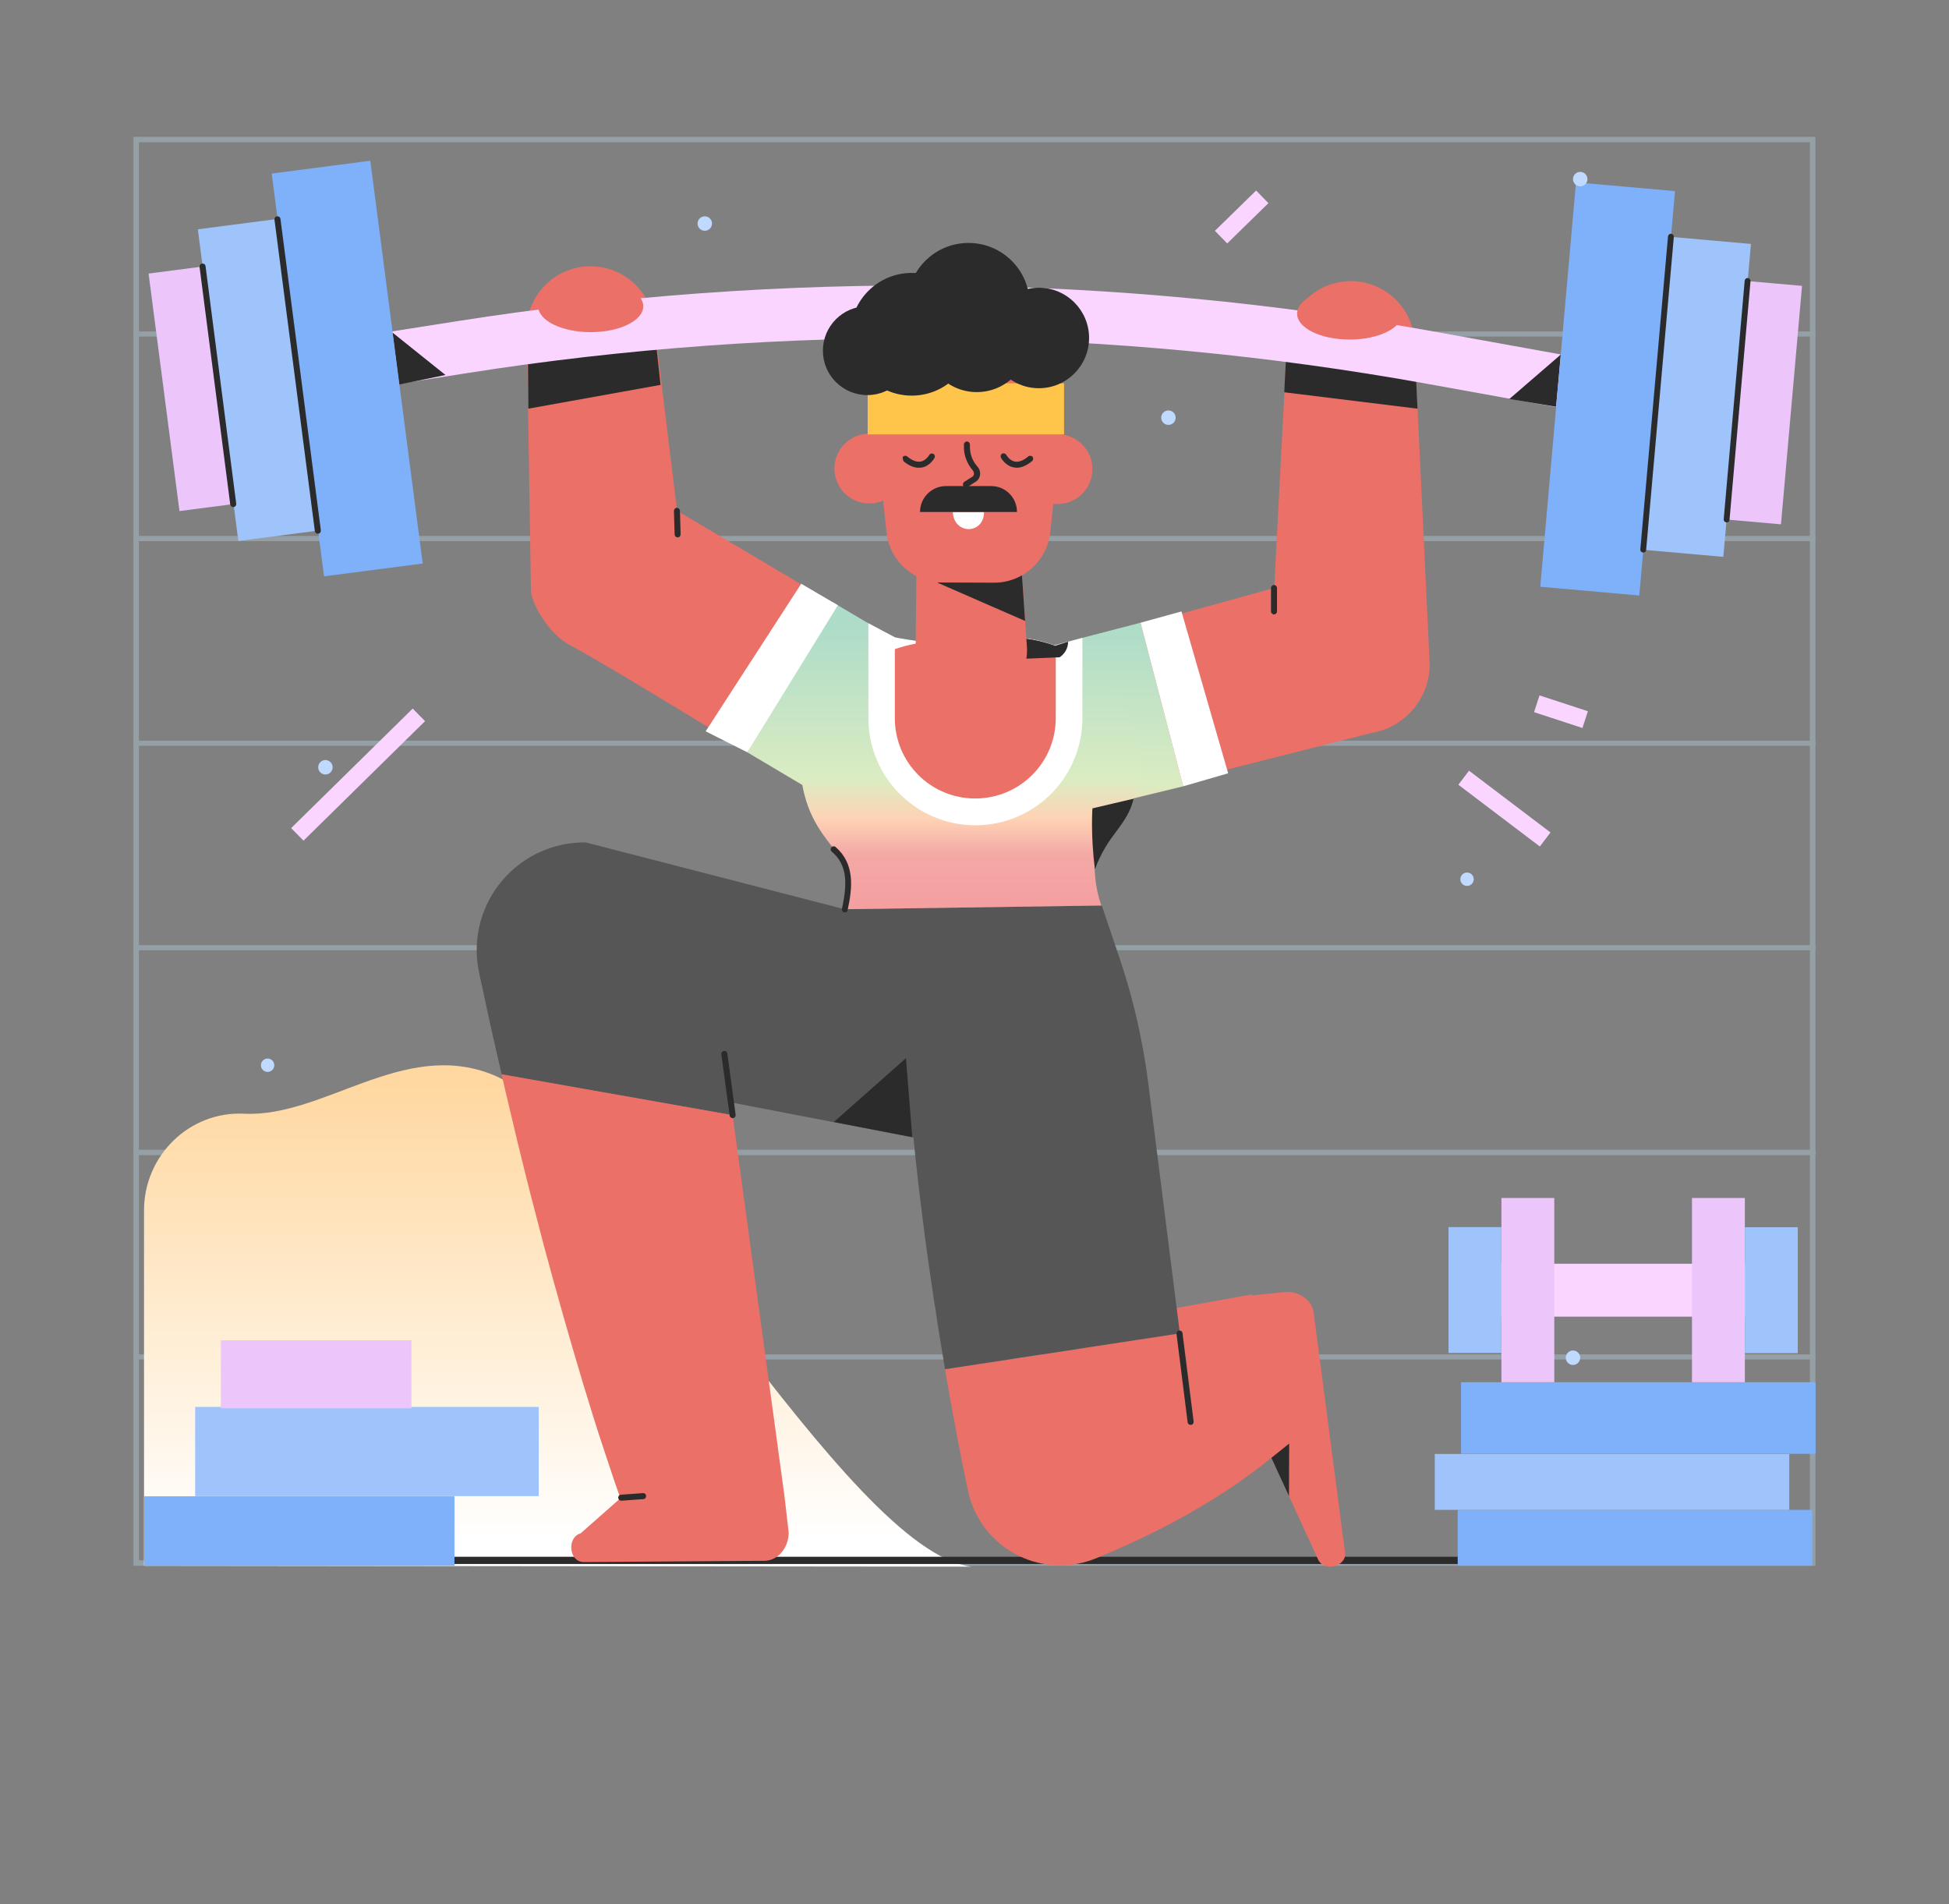 <?xml version="1.0" encoding="iso-8859-1"?>
<!-- Generator: Adobe Illustrator 23.0.2, SVG Export Plug-In . SVG Version: 6.00 Build 0)  -->
<svg version="1.1" id="Layer_1" xmlns="http://www.w3.org/2000/svg" xmlns:xlink="http://www.w3.org/1999/xlink" x="0px" y="0px"
	 viewBox="0 0 1105.6 1080" style="enable-background:new 0 0 1105.6 1080;" xml:space="preserve">
<rect x="0" y="0" width="1105.6" height="1080" fill="#808080" stroke="none"/>
<g style="opacity:0.3;">
	<g>
		<path style="fill:#C4ECFE;" d="M1026.7,80.7V885H78.8V80.7H1026.7 M1029.8,77.6H75.7v810.5h954.1L1029.8,77.6L1029.8,77.6z"/>
	</g>
	<g>
		<g>
			<rect x="75.7" y="652.2" style="fill:#C4ECFE;" width="954.1" height="2.9"/>
		</g>
		<g>
			<rect x="75.7" y="536.1" style="fill:#C4ECFE;" width="954.1" height="2.9"/>
		</g>
		<g>
			<rect x="75.7" y="652.2" style="fill:#C4ECFE;" width="954.1" height="2.9"/>
		</g>
		<g>
			<rect x="75.7" y="768.2" style="fill:#C4ECFE;" width="954.1" height="2.9"/>
		</g>
		<g>
			<rect x="75.7" y="420.1" style="fill:#C4ECFE;" width="954.1" height="2.9"/>
		</g>
		<g>
			<rect x="75.7" y="304" style="fill:#C4ECFE;" width="954.1" height="2.9"/>
		</g>
		<g>
			<rect x="75.7" y="188" style="fill:#C4ECFE;" width="954.1" height="2.9"/>
		</g>
	</g>
</g>
<linearGradient id="SVGID_1_" gradientUnits="userSpaceOnUse" x1="-532.775" y1="775.85" x2="-532.775" y2="516.324" gradientTransform="matrix(-1 0 0 -1 -216.425 1392)">
	<stop  offset="0" style="stop-color:#FFD8A1"/>
	<stop  offset="0.996" style="stop-color:#FFFFFF"/>
</linearGradient>
<path style="fill:url(#SVGID_1_);" d="M551,888.6c-71.4-8.9-200.1-250.6-271.7-279.1c-50.7-20.2-95.6,24.4-140.9,22.2
	c-31-1.5-56.7,23.8-56.7,54.8v201.6L551,888.6z"/>
<rect x="194.8" y="883" style="fill:#2B2B2B;" width="638" height="4.1"/>
<g>
	<g>
		<g>
			<g>
				<path style="fill:#EA7068;" d="M763,880.7l-17.8-136.2c-0.9-7.3-8.5-12.5-17.1-11.6l-20.7,2.2l12.3,88.5l27.9,60.7
					C750.7,891.8,764,888.7,763,880.7z"/>
			</g>
		</g>
	</g>
	<g>
		<path style="fill:#EA7068;" d="M526.1,373.9l-142-84.2l-13.1-107c-2.2-16.9-16-30.5-33.7-31.6c-20-1.3-37.2,13.9-38.5,33.9
			l2.4,150.3c0.1,5.6,8.9,24.1,23.3,31.3C343.1,376,471,454.9,471,454.9c25.7,10.3,54.9-2.2,65.2-28
			C546.5,401.2,551.8,384.1,526.1,373.9z"/>
		
			<linearGradient id="SVGID_2_" gradientUnits="userSpaceOnUse" x1="474.55" y1="819.348" x2="474.55" y2="1036.966" gradientTransform="matrix(1 0 0 -1 0 1392)">
			<stop  offset="0" style="stop-color:#F48B94"/>
			<stop  offset="0.405" style="stop-color:#F4A9A6"/>
			<stop  offset="0.499" style="stop-color:#FED3B5"/>
			<stop  offset="0.599" style="stop-color:#DBECC2"/>
			<stop  offset="1" style="stop-color:#ADDCC8"/>
		</linearGradient>
		<polygon style="fill:url(#SVGID_2_);" points="472.2,341.5 423.9,426.7 466,451.7 525.2,372.8 		"/>
		<polygon style="fill:#FFFFFF;" points="475.3,343.3 423.9,426.7 400.3,414.8 454.5,331.1 		"/>
		<g>
			<path style="fill:#2B2B2B;" d="M384.4,304.8c-0.9,0-1.7-0.7-1.7-1.6l-0.4-13.4c0-0.9,0.7-1.7,1.6-1.8c0.9,0,1.7,0.7,1.8,1.6
				l0.4,13.4C386.1,304,385.4,304.8,384.4,304.8L384.4,304.8z"/>
		</g>
	</g>
	<path style="fill:#565656;" d="M284.6,609.5c-1.4-6.3-2.9-12.6-4.3-18.8l-2.2-9.7l-2.1-9.7l-4.2-19.5c-7.1-33,13.8-65.4,46.8-72.6
		c4.5-1,9.1-1.4,13.6-1.4l147.2,38l45.2,51.3l3.4,80l-199.5-38.4l73.9-74.6l13.4,98.5"/>
	<path style="fill:#EA7068;" d="M415.6,632.5L445,848.6l-89.1,12.1l-1.8-4.8l-1.7-4.8l-3.4-9.6c-2.2-6.4-4.2-12.8-6.4-19.2
		c-4.3-12.8-8.2-25.6-12.1-38.4c-7.7-25.7-15-51.4-21.9-77.1c-3.3-12.9-6.8-25.8-10-38.7l-4.8-19.4l-4.6-19.4
		c-1.6-6.7-3.2-13.3-4.7-20L415.6,632.5z"/>
	<g>
		<g>
			<g>
				<path style="fill:#EA7068;" d="M331.1,886l102.4-0.7c7.6,0,13.8-7.1,13.9-16l-2.4-20.7l-92.6,0.8l-23,20.3
					C321.3,872.1,322.8,886,331.1,886z"/>
			</g>
		</g>
	</g>
	<path style="fill:#EA7068;" d="M669.1,756.4l7,55.3l-77.5-57.4L710,734.2l15.9,88.5c-4.1,3.7-8.3,7.1-12.5,10.3s-8.5,6.2-12.7,9.2
		c-8.5,5.8-17.2,11.1-25.9,16.1c-4.4,2.4-8.7,4.9-13.1,7.1l-6.6,3.4l-6.6,3.2c-4.4,2.2-8.8,4.1-13.3,6.1l-3.3,1.5l-3.3,1.4l-6.7,2.8
		c-27.3,11.3-58.6-1.6-69.9-28.9c-1.3-3.2-2.3-6.4-3-9.7l-3.7-18.2c-2.3-11.2-4.2-22.4-6.3-33.6c-1.1-5.6-2-11.2-2.9-16.8
		L669.1,756.4z"/>
	<path style="fill:#565656;" d="M536.1,776.6l-2.8-16.8c-0.9-5.6-1.8-11.2-2.6-16.9c-0.9-5.6-1.8-11.2-2.6-16.9l-2.4-16.9
		c-0.8-5.6-1.5-11.3-2.2-16.9c-2.9-22.6-5.4-45.2-7.2-67.8l-1.3-17c-0.3-5.7-0.8-11.4-1-17.1l-0.4-8.5l-0.3-8.5l-0.2-8.6l-0.1-4.3
		v-4.3l112-42.5l10,29.6c7.8,22.9,13.2,46.6,16.3,70.6l18,142.5L536.1,776.6z"/>
	<path style="fill:#EA7068;" d="M802.2,190.7c-2.8-19.8-21.1-33.7-40.9-30.9c-17.5,2.4-30.3,17-31.2,34l-7.3,139.7l-145.9,40.3
		c0,0-28.1,76.9-6.9,94.7l207.7-52.7c19.2-3.1,33.3-19.6,33.3-39L802.2,190.7z"/>
	<polygon style="fill:#2B2B2B;" points="728.5,222.5 804.1,231.8 802.2,190.7 730,193.8 	"/>
	<polygon style="fill:#2B2B2B;" points="374.7,218.3 299.7,231.8 299.4,190.7 371.6,189.7 	"/>
	
		<linearGradient id="SVGID_3_" gradientUnits="userSpaceOnUse" x1="631.6" y1="812.24" x2="631.6" y2="1037.177" gradientTransform="matrix(1 0 0 -1 0 1392)">
		<stop  offset="0" style="stop-color:#F48B94"/>
		<stop  offset="0.405" style="stop-color:#F4A9A6"/>
		<stop  offset="0.499" style="stop-color:#FED3B5"/>
		<stop  offset="0.599" style="stop-color:#DBECC2"/>
		<stop  offset="1" style="stop-color:#ADDCC8"/>
	</linearGradient>
	<polygon style="fill:url(#SVGID_3_);" points="647,353.2 671.2,446 623.7,457.5 592,367.5 	"/>
	<path style="fill:#565656;" d="M479.3,515.7c-12.2,35.4,5.7,83.7,45.5,82c30.8-1.3,32.9-0.2,45.9-0.7c41-1.8,67.5-44.7,54-83.4
		L479.3,515.7z"/>
	
		<linearGradient id="SVGID_4_" gradientUnits="userSpaceOnUse" x1="550.579" y1="819.348" x2="550.579" y2="1036.966" gradientTransform="matrix(1 0 0 -1 0 1392)">
		<stop  offset="0" style="stop-color:#F48B94"/>
		<stop  offset="0.405" style="stop-color:#F4A9A6"/>
		<stop  offset="0.499" style="stop-color:#FED3B5"/>
		<stop  offset="0.599" style="stop-color:#DBECC2"/>
		<stop  offset="1" style="stop-color:#ADDCC8"/>
	</linearGradient>
	<path style="fill:url(#SVGID_4_);" d="M621,493.1c0.3,11.8,3.8,20.5,3.8,20.5l-145.5,2.1c12-34.7-21.9-31.7-25.4-80.3h-0.1
		c0-0.3,0-0.5,0-0.8c-0.1-0.8-0.1-1.6-0.1-2.4h0.1c0.8-19.8,15.9-43.3,38.7-57c4.7-2.8,9.8-5.2,15.1-7.1c6.9-2.4,14.2-3.9,21.9-4.1
		l38.5-2.6c11.3-0.4,21.7,1.5,30.9,5.1c5.4,2.1,10.5,4.8,15.1,7.8c20.6,13.7,32.7,35.6,33.4,52.7C648.9,462.8,620.8,481.4,621,493.1
		z"/>
	<path style="fill:#FFFFFF;" d="M614,361.8v45.6c0,33.5-27.2,60.7-60.7,60.7s-60.7-27.2-60.7-60.7v-53.9l15.1,8
		c0,0,14.2,2.9,21.9,2.6l38.5-2.6c11.3-0.4,21.2,1.2,30.4,4.7L614,361.8z"/>
	<path style="fill:#EA7068;" d="M598.9,366.6v40.7c0,25.2-20.4,45.6-45.7,45.6s-45.6-20.4-45.6-45.6v-39.1
		c6.9-2.4,14.2-3.9,21.9-4.1l38.5-2.6C579.3,361.1,589.7,363.1,598.9,366.6z"/>
	<path style="fill:#2B2B2B;" d="M576.9,373.8l24.2-1c3-2,4.8-5.3,4.8-8.8l0,0l-7.4,2.3c-6.4-2.4-16.8-5.1-30.4-4.7L576.9,373.8z"/>
	<g>
		<path style="fill:#2B2B2B;" d="M479.3,517.5c-0.1,0-0.2,0-0.4,0c-0.9-0.2-1.5-1.1-1.3-2c3.7-16.6,2.1-25.7-5.8-32.5
			c-0.7-0.6-0.8-1.7-0.2-2.4c0.6-0.7,1.7-0.8,2.4-0.2c10.9,9.5,9.7,22.8,6.8,35.9C480.8,517,480.1,517.5,479.3,517.5z"/>
	</g>
	<polygon style="fill:#FFFFFF;" points="647,353.2 671.2,446 696.7,438.6 670.2,346.8 	"/>
	<path style="fill:#2B2B2B;" d="M643.1,453l-23.4,5.5c0,0-1.1,14.6,1.4,34.6C628.3,473.2,639.2,468.7,643.1,453z"/>
	<g>
		<g>
			<path style="fill:#F9D5FF;" d="M907,235.3l-97.4-17.6c-89.1-16.1-180.5-24.8-271.9-25.8c-91.3-1-183.2,5.6-273.2,19.8l-86,13.5
				l-4.7-29.6l86-13.5C351.4,167.7,445,161,537.9,162c93.1,1,186.3,9.9,277,26.3l97.4,17.6L907,235.3z"/>
		</g>
		<polygon style="fill:#2B2B2B;" points="885.4,201.1 856.2,226.3 882.7,230.7 		"/>
		<g>
			
				<rect x="796.874" y="192.301" transform="matrix(0.088 -0.996 0.996 0.088 612.081 1109.567)" style="fill:#7FB0FA;" width="230.296" height="56.399"/>
			
				<rect x="873.683" y="202.192" transform="matrix(0.088 -0.996 0.996 0.088 653.897 1164.225)" style="fill:#9FC4FB;" width="178.197" height="45.599"/>
			
				<rect x="932.987" y="212.804" transform="matrix(0.088 -0.996 0.996 0.088 685.347 1205.202)" style="fill:#ECC6FA;" width="135.798" height="30.999"/>
		</g>
		<polygon style="fill:#2B2B2B;" points="222.6,188.6 252.7,212.7 226.4,218.1 		"/>
		<g>
			
				<rect x="168.601" y="93.9" transform="matrix(0.992 -0.129 0.129 0.992 -25.25 27.044)" style="fill:#7FB0FA;" width="56.4" height="230.301"/>
			
				<rect x="123.4" y="126.4" transform="matrix(0.992 -0.129 0.129 0.992 -26.499 20.591)" style="fill:#9FC4FB;" width="45.6" height="178.201"/>
			
				<rect x="92.8" y="152.601" transform="matrix(0.992 -0.129 0.129 0.992 -27.457 15.758)" style="fill:#ECC6FA;" width="31" height="135.8"/>
		</g>
	</g>
	<ellipse style="fill:#EA7068;" cx="765.6" cy="177.9" rx="29.8" ry="14.7"/>
	<ellipse style="fill:#EA7068;" cx="335.1" cy="173.7" rx="29.8" ry="14.7"/>
	<circle style="fill:#EA7068;" cx="599.9" cy="266.1" r="19.8"/>
	<path style="fill:#EA7068;" d="M519.4,368.6l0.9-93l56-2l6.2,92.8c1.4,17.5-12.2,32.5-29.7,32.8h-2.4
		C533.2,399.7,519.2,385.7,519.4,368.6z"/>
	<polygon style="fill:#2B2B2B;" points="531.8,330.5 581.5,352.2 579.1,317 	"/>
	<path id="XMLID_4_" style="fill:#EA7068;" d="M564,330.5l-29.5-0.1c-16.2,0-29.9-12.3-31.6-28.4l-6.2-57.5
		c0-29.1,23.7-52.6,52.8-52.6l0,0c29.1,0,52.6,23.7,52.6,52.8l-6.4,57.5C593.9,318.3,580.2,330.5,564,330.5z"/>
	<g>
		<path style="fill:#2B2B2B;" d="M547.9,276.5c-0.6,0-1.1-0.3-1.4-0.8c-0.5-0.8-0.3-1.8,0.5-2.4l4.7-3c0.5-0.4,0.8-1,0.8-1.6
			s-0.2-1.3-0.6-1.8c-3.3-3.8-5.1-8.5-5.1-13.3v-1.5c0-0.9,0.8-1.7,1.7-1.7s1.7,0.8,1.7,1.7v1.5c0,4,1.5,8,4.3,11.1
			c1.1,1.2,1.6,2.8,1.5,4.3c-0.1,1.6-0.9,3-2.1,4l-0.2,0.1l-4.8,3.1C548.5,276.4,548.2,276.5,547.9,276.5z"/>
	</g>
	<g>
		<path style="fill:#2B2B2B;" d="M521.1,265.3c-2.8,0-5.7-1.3-8.7-3.8c-0.7-0.6-0.8-1.7-0.2-2.4c0.6-0.7,1.7-0.8,2.4-0.2
			c2.8,2.3,5.4,3.3,7.7,2.9c3.1-0.6,4.8-3.7,4.8-3.7c0.4-0.8,1.5-1.1,2.3-0.7s1.2,1.5,0.7,2.3c-0.1,0.2-2.4,4.6-7.2,5.5
			C522.4,265.2,521.8,265.3,521.1,265.3z"/>
	</g>
	<g>
		<path style="fill:#2B2B2B;" d="M576.8,265.3c-0.6,0-1.2-0.1-1.8-0.2c-4.7-0.9-7.1-5.3-7.2-5.5c-0.4-0.8-0.1-1.9,0.7-2.3
			s1.9-0.1,2.3,0.7l0,0c0,0,1.7,3.1,4.8,3.8c2.3,0.4,4.9-0.5,7.7-2.9c0.7-0.6,1.8-0.5,2.4,0.2c0.6,0.7,0.5,1.8-0.2,2.4
			C582.5,264,579.5,265.3,576.8,265.3z"/>
	</g>
	
		<ellipse transform="matrix(0.54 -0.842 0.842 0.54 2.799 537.305)" style="fill:#EA7068;" cx="493.143" cy="266.09" rx="19.801" ry="19.8"/>
	<path style="fill:#FFFFFF;" d="M558.2,290.4c0,12.8-17.1,13.1-17.7,0"/>
	<rect x="492.2" y="217.4" style="fill:#FFC44A;" width="111.4" height="29"/>
	<circle style="fill:#2B2B2B;" cx="492" cy="198.9" r="25.2"/>
	<circle style="fill:#2B2B2B;" cx="589.3" cy="191.7" r="28.5"/>
	<circle style="fill:#2B2B2B;" cx="517.2" cy="189.6" r="34.8"/>
	<circle style="fill:#2B2B2B;" cx="554.1" cy="192.8" r="29.6"/>
	<circle style="fill:#2B2B2B;" cx="549.4" cy="172.5" r="34.7"/>
	<g>
		<path style="fill:#2B2B2B;" d="M722.7,348.5c-0.9,0-1.7-0.8-1.7-1.7v-13.3c0-0.9,0.8-1.7,1.7-1.7s1.7,0.8,1.7,1.7v13.3
			C724.4,347.7,723.6,348.5,722.7,348.5z"/>
	</g>
	<path style="fill:#2B2B2B;" d="M576.9,290.4h-55l0,0c0-8.1,6.6-14.7,14.7-14.7h25.5C570.3,275.6,576.9,282.2,576.9,290.4
		L576.9,290.4z"/>
	<g>
		<path style="fill:#2B2B2B;" d="M932.2,313.4c0,0-0.1,0-0.2,0c-0.9-0.1-1.6-0.9-1.5-1.8l15.7-177.5c0.1-0.9,0.9-1.6,1.8-1.5
			c0.9,0.1,1.6,0.9,1.5,1.8l-15.7,177.5C933.8,312.7,933.1,313.4,932.2,313.4z"/>
	</g>
	<g>
		<path style="fill:#2B2B2B;" d="M979.5,296.3c0,0-0.1,0-0.2,0c-0.9-0.1-1.6-0.9-1.5-1.8l11.9-135.3c0.1-0.9,0.9-1.6,1.8-1.5
			c0.9,0.1,1.6,0.9,1.5,1.8l-11.9,135.3C981.1,295.6,980.4,296.3,979.5,296.3z"/>
	</g>
	<g>
		<path style="fill:#2B2B2B;" d="M180.3,302.7c-0.8,0-1.6-0.6-1.7-1.5l-22.9-176.6c-0.1-0.9,0.5-1.8,1.5-1.9
			c0.9-0.1,1.8,0.5,1.9,1.5L182,300.8c0.1,0.9-0.5,1.8-1.5,1.9C180.4,302.7,180.4,302.7,180.3,302.7z"/>
	</g>
	<g>
		<path style="fill:#2B2B2B;" d="M132.3,287.6c-0.8,0-1.6-0.6-1.7-1.5l-17.4-134.7c-0.1-0.9,0.5-1.8,1.5-1.9
			c0.9-0.1,1.8,0.5,1.9,1.5L134,285.7c0.1,0.9-0.5,1.8-1.5,1.9C132.4,287.6,132.4,287.6,132.3,287.6z"/>
	</g>
	<g>
		<path style="fill:#2B2B2B;" d="M675.4,808.2c-0.8,0-1.6-0.6-1.7-1.5l-6.3-50.1c-0.1-0.9,0.5-1.8,1.5-1.9c0.9-0.1,1.8,0.5,1.9,1.5
			l6.3,50.1c0.1,0.9-0.5,1.8-1.5,1.9C675.5,808.2,675.5,808.2,675.4,808.2z"/>
	</g>
	<g>
		<path style="fill:#2B2B2B;" d="M415.6,634.2c-0.8,0-1.6-0.6-1.7-1.5l-4.7-34.7c-0.1-0.9,0.5-1.8,1.5-1.9s1.8,0.5,1.9,1.5l4.7,34.7
			c0.1,0.9-0.5,1.8-1.5,1.9C415.8,634.2,415.7,634.2,415.6,634.2z"/>
	</g>
	<g>
		<path style="fill:#2B2B2B;" d="M352.4,851.2c-0.9,0-1.6-0.7-1.7-1.6c-0.1-0.9,0.6-1.8,1.6-1.8l12.4-0.9c0.9-0.1,1.8,0.6,1.8,1.6
			s-0.6,1.8-1.6,1.8l-12.4,0.9C352.5,851.2,352.4,851.2,352.4,851.2z"/>
	</g>
	<polygon style="fill:#2B2B2B;" points="721.2,826.9 731.3,818.8 731.2,848.6 	"/>
	<polygon style="fill:#2B2B2B;" points="517.5,645 513.9,600.2 473,636.4 	"/>
</g>
<rect x="81.8" y="848.7" style="fill:#7FB0FA;" width="176" height="39.4"/>
<rect x="826.9" y="856.4" style="fill:#7FB0FA;" width="201.1" height="31.7"/>
<rect x="813.9" y="824.7" style="fill:#9FC4FB;" width="201.1" height="31.7"/>
<rect x="828.8" y="784" style="fill:#7FB0FA;" width="201.1" height="40.6"/>
<rect x="110.7" y="798" style="fill:#9FC4FB;" width="194.9" height="50.6"/>
<rect x="125.3" y="760.2" style="fill:#ECC6FA;" width="108.1" height="38.6"/>
<g>
	<g>
		<rect x="840.2" y="716.8" style="fill:#F9D5FF;" width="176.2" height="30"/>
	</g>
	<rect x="959.8" y="679.5" style="fill:#ECC6FA;" width="30" height="104.5"/>
	<rect x="989.8" y="696.1" style="fill:#9FC4FB;" width="30" height="71.4"/>
	<rect x="851.7" y="679.5" style="fill:#ECC6FA;" width="30" height="104.5"/>
	<rect x="821.7" y="696" style="fill:#9FC4FB;" width="30" height="71.4"/>
</g>
<g>
	<circle style="fill:#BFD9FF;" cx="184.6" cy="435.2" r="4.1"/>
	<circle style="fill:#BFD9FF;" cx="892.3" cy="770.1" r="4.1"/>
	<circle style="fill:#BFD9FF;" cx="896.4" cy="101.6" r="4.1"/>
	<circle style="fill:#BFD9FF;" cx="662.8" cy="236.9" r="4.1"/>
	<circle style="fill:#BFD9FF;" cx="399.8" cy="126.8" r="4.1"/>
	<circle style="fill:#BFD9FF;" cx="832.2" cy="498.7" r="3.8"/>
	<circle style="fill:#BFD9FF;" cx="151.8" cy="604.2" r="3.8"/>
</g>
<g>
	
		<rect x="154.912" y="434.195" transform="matrix(0.713 -0.701 0.701 0.713 -249.664 268.71)" style="fill:#F9D5FF;" width="96.702" height="10"/>
</g>
<g>
	
		<rect x="880.654" y="388.864" transform="matrix(0.311 -0.95 0.95 0.311 226.9 1119.615)" style="fill:#F9D5FF;" width="10" height="28.9"/>
</g>
<g>
	
		<rect x="848.34" y="429.514" transform="matrix(0.604 -0.797 0.797 0.604 -27.446 861.803)" style="fill:#F9D5FF;" width="10" height="58.002"/>
</g>
<g>
	
		<rect x="687.858" y="117.745" transform="matrix(0.715 -0.699 0.699 0.715 115.05 527.551)" style="fill:#F9D5FF;" width="32.699" height="10"/>
</g>
</svg>
